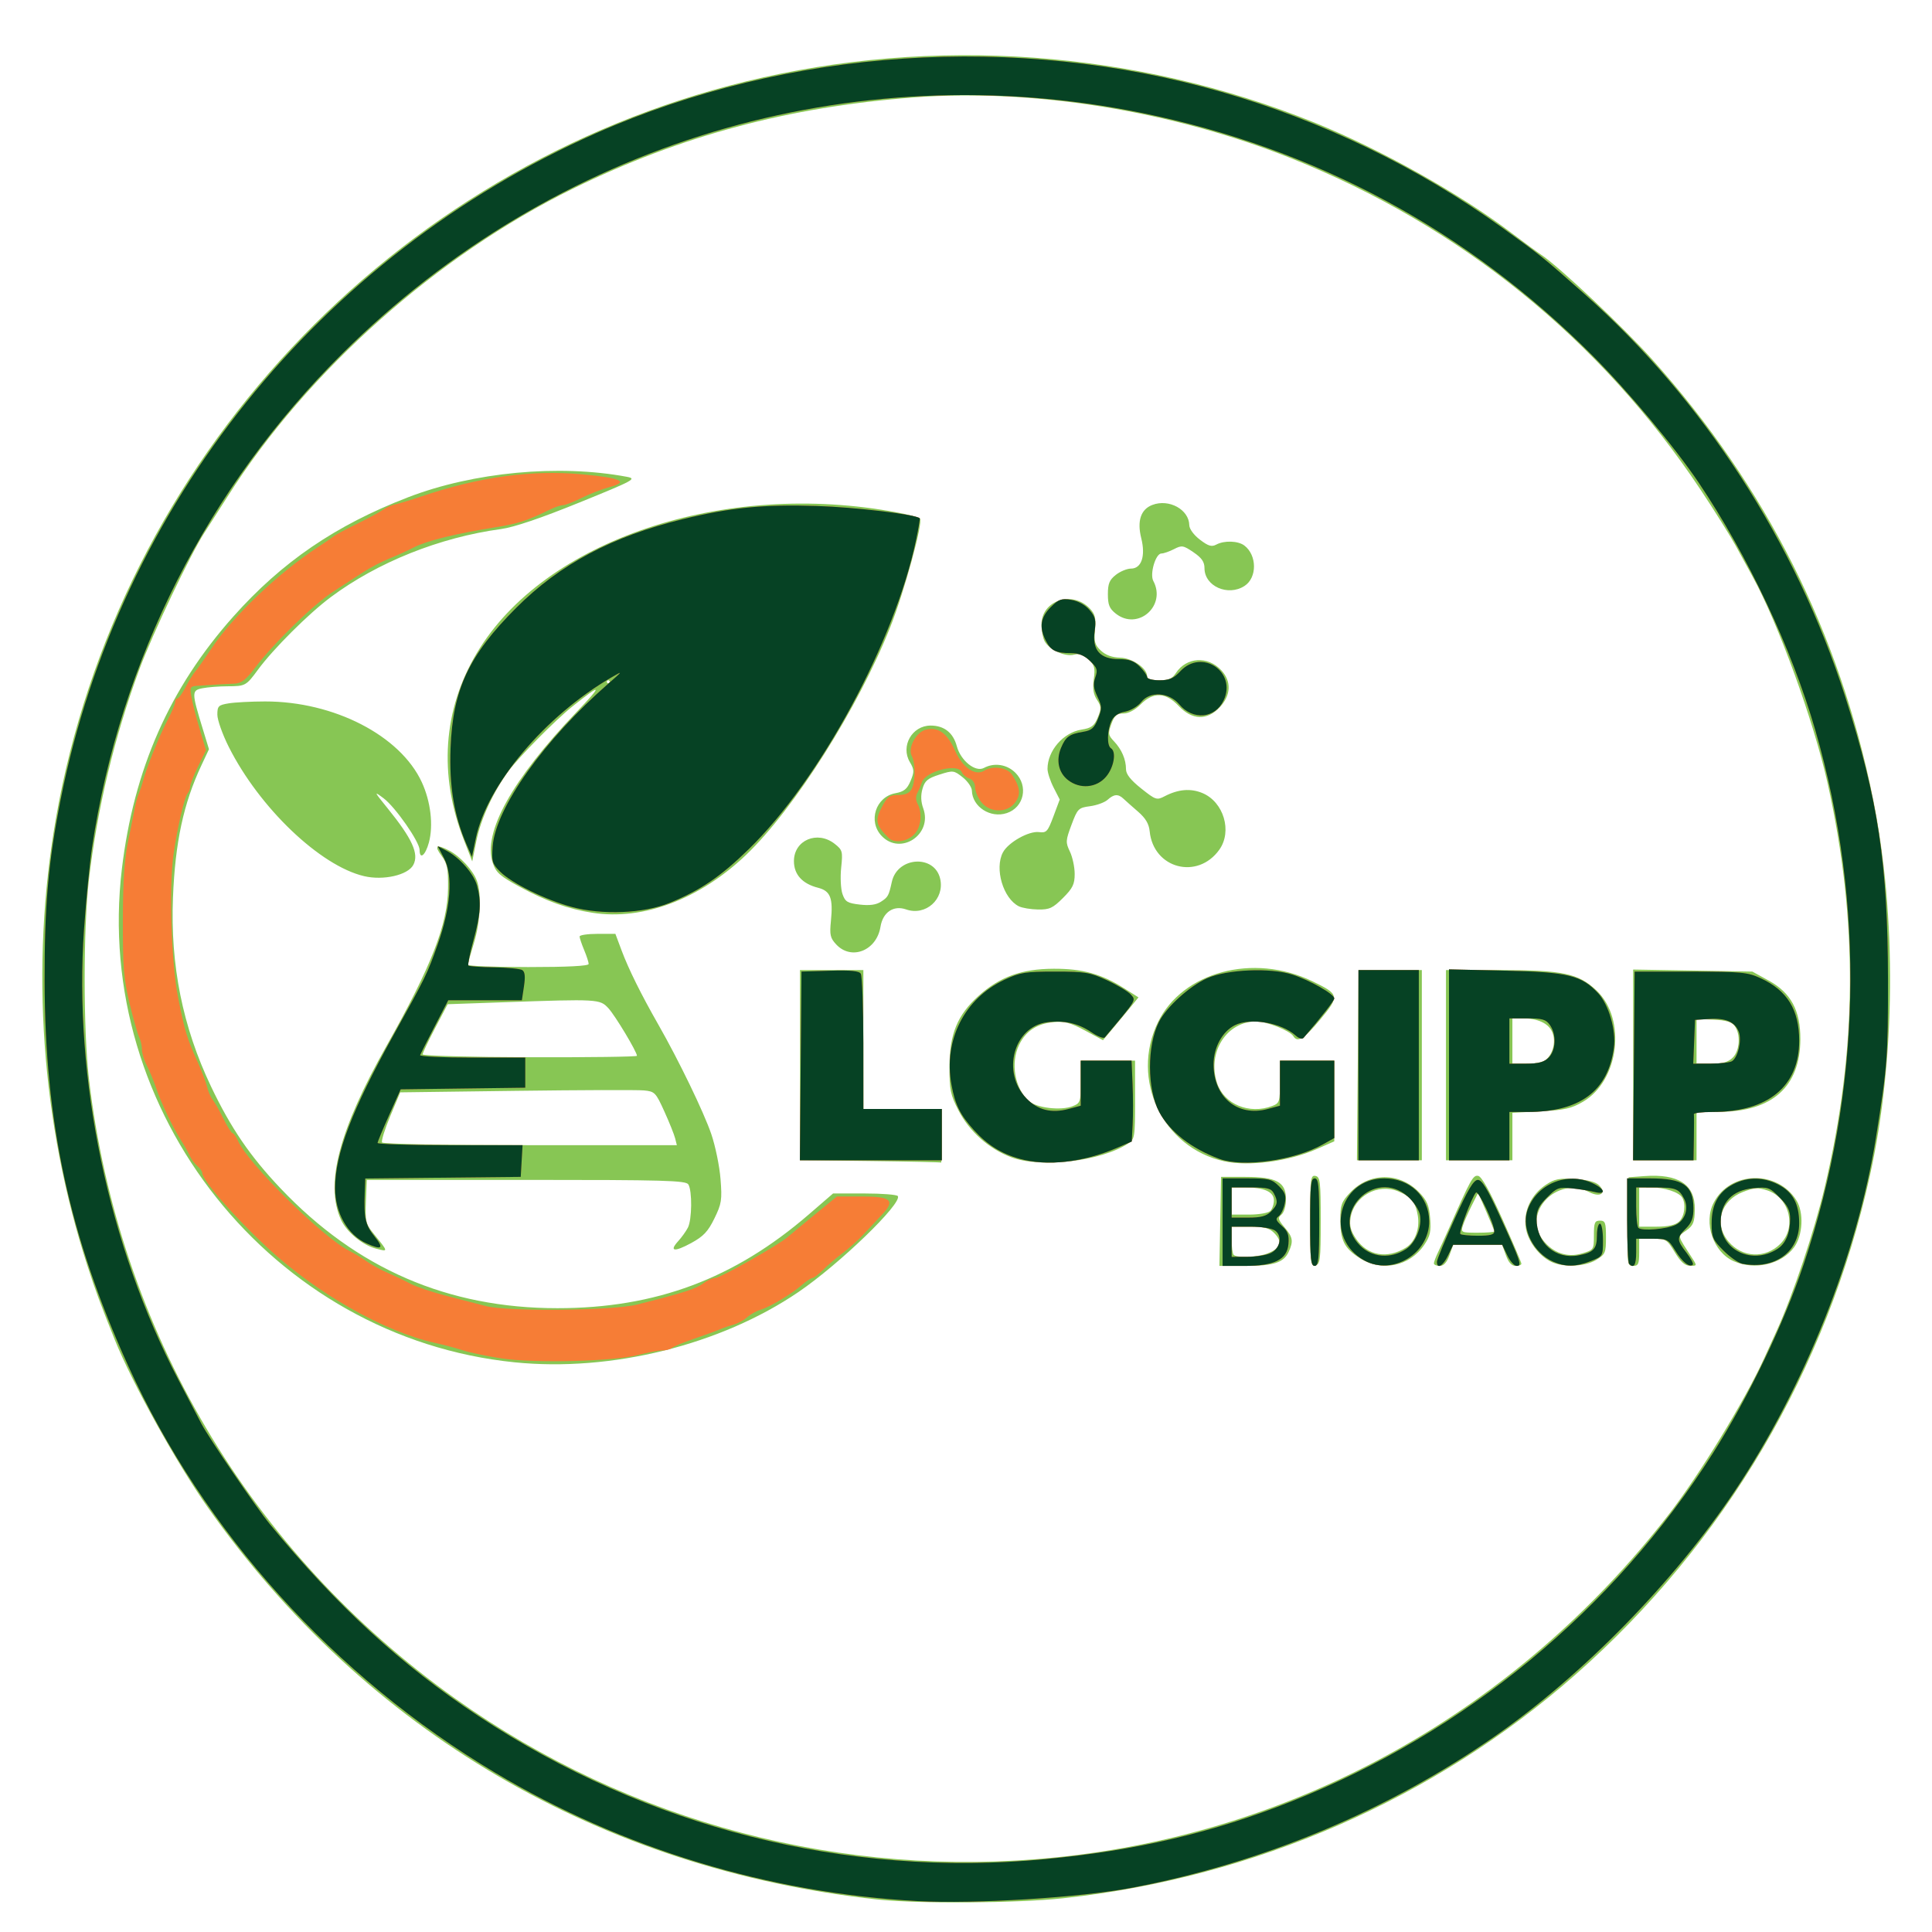 <?xml version="1.0" encoding="UTF-8" standalone="no"?>
<svg
   xmlns:dc="http://purl.org/dc/elements/1.1/"
   xmlns:cc="http://creativecommons.org/ns#"
   xmlns:rdf="http://www.w3.org/1999/02/22-rdf-syntax-ns#"
   xmlns:svg="http://www.w3.org/2000/svg"
   xmlns="http://www.w3.org/2000/svg"
   xmlns:sodipodi="http://sodipodi.sourceforge.net/DTD/sodipodi-0.dtd"
   xmlns:inkscape="http://www.inkscape.org/namespaces/inkscape"
   version="1.1"
   id="svg2"
   width="640"
   height="640"
   viewBox="0 0 640 640"
   sodipodi:docname="lggipp.svg"
   inkscape:export-filename="/home/work/Downloads/lggipp.png"
   inkscape:export-xdpi="300"
   inkscape:export-ydpi="300"
   inkscape:version="1.0.2 (1.0.2+r75+1)">
  <defs
     id="defs6" />
  <sodipodi:namedview
     pagecolor="#ffffff"
     bordercolor="#666666"
     borderopacity="1"
     objecttolerance="10"
     gridtolerance="10"
     guidetolerance="10"
     inkscape:pageopacity="0"
     inkscape:pageshadow="2"
     inkscape:window-width="3381"
     inkscape:window-height="1412"
     id="namedview4"
     showgrid="false"
     inkscape:zoom="1.109375"
     inkscape:cx="320"
     inkscape:cy="320"
     inkscape:window-x="59"
     inkscape:window-y="0"
     inkscape:window-maximized="1"
     inkscape:current-layer="g10" />
  <g
     inkscape:groupmode="layer"
     inkscape:label="Image"
     id="g10">
    <g
       id="g849"
       transform="translate(-715.404,27.386)">
      <g
         id="g837"
         transform="translate(714.405,-20.033)">
        <path
           style="fill:#87c654;fill-opacity:1"
           d="M 291.5,621.863 C 200.017,611.847 122.087,566.184 69.806,491.961 59.517,477.354 44.798,450.821 39.038,436.5 34.321,424.772 32.613,420.157 29.989,412.052 14.659,364.708 10.989,313.001 19.479,264 40.057,145.24 130.749,48.263 248,19.645 310.356,4.426 377.213,9.261 436.5,33.278 c 21.864,8.857 47.854,23.411 65.08,36.443 4.201,3.178 8.714,6.493 10.03,7.365 5.915,3.925 27.258,24.065 36.779,34.706 37.679,42.114 61.962,90.423 73.045,145.319 7.901,39.134 7.528,86.358 -0.988,124.888 -14.235,64.406 -48.058,121.766 -97.505,165.356 -46.73,41.195 -106.298,67.213 -169.648,74.099 -15.368,1.671 -48.271,1.887 -61.793,0.407 z M 351,607.913 C 431.149,599.691 503.227,559.355 553.663,494.5 c 10.27,-13.206 25.391,-37.947 31.781,-52 1.501,-3.3 3.343,-7.35 4.094,-9 5.378,-11.814 12.471,-32.997 15.905,-47.5 10.824,-45.709 11.14,-88.114 0.997,-133.787 C 601.878,231.67 590.037,199.034 581.571,183.665 580.309,181.374 577.806,176.8 576.008,173.5 574.21,170.2 568.982,161.856 564.391,154.957 531.176,105.057 484.697,67.408 428.778,45.109 389.361,29.39 343.249,21.939 303.788,24.911 262.314,28.035 226.399,37.642 190.85,55.122 145.701,77.322 102.747,115.583 76.475,157 c -2.617,4.125 -6.076,9.525 -7.687,12 -4.727,7.262 -17.266,33.589 -21.67,45.5 -8.213,22.213 -13.892,45.907 -16.654,69.494 -1.895,16.176 -1.895,49.836 0,66.012 9.747,83.217 53.332,156.935 121.426,205.375 C 209.688,596.496 280.408,615.155 351,607.913 Z M 171.5,443.933 C 91.213,435.83 31.736,361.131 41.37,280.5 c 3.947,-33.037 15.824,-59.935 36.917,-83.612 16.145,-18.122 33.899,-30.245 57.832,-39.488 21.66,-8.365 50.027,-11.028 72.521,-6.808 3.39,0.636 2.473,1.133 -15.771,8.547 -12.678,5.152 -21.616,8.177 -25.87,8.757 -20.366,2.775 -40.895,10.983 -56.433,22.562 -7.346,5.475 -19.033,17.125 -24.116,24.042 -3.922,5.336 -4.162,5.467 -10.076,5.485 -2.819,0.008 -6.554,0.301 -8.3,0.65 -3.635,0.727 -3.631,1.303 0.111,13.531 l 2.039,6.666 -2.505,5.334 C 61.788,258.799 59.028,271.635 58.297,290 c -0.893,22.417 3.225,42.864 12.592,62.528 6.562,13.775 12.957,23.151 23.045,33.783 C 119.203,412.944 149.376,426 185.653,426 c 32.52,0 58.589,-9.726 83.296,-31.076 L 276.961,388 h 10.46 c 5.753,0 10.701,0.39 10.996,0.866 1.497,2.423 -19.344,22.543 -32.917,31.78 -25.777,17.54 -62.01,26.516 -94,23.287 z M 405.223,397.25 405.5,382.5 l 8.057,0.009 C 423.895,382.52 427,384.228 427,389.901 c 0,2.197 -0.642,4.387 -1.492,5.092 -1.3,1.079 -1.171,1.619 1,4.199 2.778,3.301 2.998,4.602 1.381,8.15 -1.631,3.579 -4.98,4.657 -14.464,4.657 h -8.48 z m 15.441,10.687 C 425.322,406.167 426.038,404.038 423,401 c -1.556,-1.556 -3.333,-2 -8,-2 h -6 v 4.333 c 0,2.383 0.3,4.633 0.667,5 1.033,1.033 7.888,0.787 10.998,-0.396 z M 421.8,393.8 c 0.66,-0.66 1.2,-2.246 1.2,-3.525 C 423,387.448 419.761,386 413.435,386 H 409 v 4.5 4.5 h 5.8 c 3.19,0 6.34,-0.54 7,-1.2 z M 435,397 c 0,-13.887 0.146,-15.119 1.75,-14.81 1.571,0.302 1.75,1.821 1.75,14.81 0,12.988 -0.179,14.507 -1.75,14.81 C 435.146,412.119 435,410.887 435,397 Z m 16.284,12.331 C 446.259,406.072 445,403.507 445,396.524 c 0,-4.702 0.412,-5.818 3.262,-8.84 6.336,-6.718 16.352,-6.773 22.796,-0.124 2.663,2.748 3.351,4.36 3.696,8.658 0.348,4.336 0.002,5.909 -1.935,8.782 -4.846,7.189 -14.22,9.074 -21.536,4.331 z m 15.506,-3.431 c 2.958,-1.847 4.581,-6.233 3.887,-10.505 -0.717,-4.42 -2.231,-6.309 -6.479,-8.085 -6.746,-2.82 -14.666,1.579 -15.816,8.784 -0.407,2.552 0.049,4.284 1.822,6.906 3.816,5.644 10.359,6.788 16.586,2.9 z M 476,411.154 c 0,-0.466 0.632,-2.153 1.404,-3.75 0.772,-1.597 2.299,-4.929 3.394,-7.404 7.472,-16.897 8.168,-18.153 9.882,-17.823 1.147,0.221 3.856,5.069 8.006,14.329 3.45,7.697 6.282,14.332 6.293,14.745 0.011,0.412 -0.85,0.75 -1.915,0.75 -1.304,0 -2.348,-1.142 -3.201,-3.5 L 498.598,405 H 490.5 482.402 l -1.266,3.5 c -0.853,2.358 -1.897,3.5 -3.201,3.5 C 476.871,412 476,411.619 476,411.154 Z m 20,-10.588 c 0,-0.239 -1.205,-3.212 -2.677,-6.608 l -2.677,-6.174 -2.194,4.358 c -1.207,2.397 -2.507,5.37 -2.89,6.608 -0.664,2.147 -0.442,2.25 4.871,2.25 3.062,0 5.567,-0.195 5.567,-0.434 z m 19,10.141 c -4.166,-1.929 -7.888,-6.881 -8.575,-11.407 -0.816,-5.379 1.744,-10.879 6.575,-14.124 2.964,-1.991 4.459,-2.292 9.762,-1.965 4.142,0.255 6.836,0.96 7.957,2.08 2.62,2.62 0.364,4.155 -3.299,2.244 -10.583,-5.519 -22.411,6.851 -15.253,15.951 3.33,4.234 8.029,5.835 12.869,4.384 C 528.945,406.7 529,406.616 529,401.842 529,397.667 529.275,397 531,397 c 1.758,0 2,0.667 2,5.515 0,5.149 -0.216,5.646 -3.25,7.496 -3.642,2.221 -10.735,2.555 -14.75,0.696 z m 25.223,-13.388 0.277,-14.681 5.145,-0.386 c 11.361,-0.852 16.903,2.778 16.779,10.99 -0.065,4.273 -0.484,5.326 -2.791,7.007 -2.982,2.172 -3.176,1.267 1.982,9.251 1.562,2.418 1.538,2.499 -0.75,2.468 -1.713,-0.023 -3.113,-1.264 -5.077,-4.5 C 553.218,403.232 552.841,403 548.538,403 H 544 v 4.5 c 0,3.853 -0.291,4.5 -2.027,4.5 -1.956,0 -2.017,-0.511 -1.75,-14.681 z m 16.948,0.026 c 1.863,-1.686 2.408,-5.886 1.043,-8.032 C 557.076,387.523 552.351,386 547.935,386 H 544 v 6.5 6.5 h 5.671 c 3.874,0 6.251,-0.525 7.5,-1.655 z m 18.172,13.109 c -6.797,-2.979 -10.129,-12.718 -6.647,-19.434 5.423,-10.46 21.012,-10.903 27.369,-0.779 2.535,4.037 2.173,11.6 -0.746,15.584 -4.135,5.643 -12.983,7.693 -19.975,4.629 z m 15.452,-5.794 c 5.422,-5.422 3.032,-15.241 -4.3,-17.661 -3.068,-1.012 -4.377,-0.934 -8.099,0.488 -7.436,2.84 -9.712,10.608 -4.814,16.43 4.553,5.411 12.213,5.742 17.213,0.743 z m -465.241,1.614 c -4.442,-1.13 -9.766,-5.526 -11.608,-9.583 -5.357,-11.798 -0.665,-29.67 15.145,-57.689 14.802,-26.233 20.203,-40.091 20.329,-52.165 0.068,-6.486 -0.271,-8.139 -2.2,-10.75 -2.475,-3.349 -1.651,-3.885 2.58,-1.675 3.626,1.894 7.834,6.456 9.137,9.904 1.657,4.386 1.243,13.549 -0.936,20.685 -1.092,3.575 -1.988,6.838 -1.992,7.25 C 156.003,312.663 165,313 176,313 c 13.082,0 20,-0.357 20,-1.032 0,-0.568 -0.675,-2.648 -1.5,-4.622 -0.825,-1.975 -1.5,-3.985 -1.5,-4.468 C 193,302.395 195.668,302 198.928,302 h 5.928 l 2.076,5.55 c 2.301,6.149 6.483,14.588 12.118,24.45 6.766,11.842 15.07,29.003 17.566,36.303 1.354,3.958 2.733,10.66 3.066,14.892 0.548,6.969 0.356,8.205 -2.033,13.088 -2.128,4.348 -3.62,5.927 -7.712,8.154 -5.606,3.051 -7.379,2.762 -4.234,-0.691 1.125,-1.235 2.552,-3.229 3.171,-4.43 1.364,-2.648 1.462,-12.234 0.146,-14.316 -0.823,-1.302 -7.901,-1.5 -53.735,-1.5 H 122.5 l -0.291,7.124 c -0.254,6.204 0.008,7.496 2.024,10 5.589,6.943 5.537,6.721 1.322,5.649 z m 99.089,-36.557 c -0.315,-1.256 -1.921,-5.257 -3.569,-8.891 -2.848,-6.282 -3.182,-6.625 -6.785,-6.966 -2.084,-0.197 -21.099,-0.134 -42.254,0.141 l -38.465,0.5 -3.284,7.847 c -1.806,4.316 -3.033,8.253 -2.726,8.75 0.32,0.518 21.289,0.903 49.108,0.903 h 48.549 l -0.573,-2.284 z M 212,342.399 c 0,-1.321 -7.213,-13.337 -9.463,-15.765 -2.818,-3.041 -3.356,-3.072 -34.644,-1.978 l -18.607,0.65 -4.143,7.887 c -2.279,4.338 -4.143,8.267 -4.143,8.731 0,0.465 15.975,0.891 35.5,0.947 19.525,0.056 35.5,-0.156 35.5,-0.472 z M 289.25,377.251 266,376.963 V 345.482 314 h 10.5 10.5 v 23 23 h 13 13 v 9 c 0,4.95 -0.113,8.896 -0.25,8.769 -0.138,-0.127 -10.713,-0.36 -23.5,-0.518 z m 46.82,-1.212 C 328.643,373.28 322.115,367.496 318.5,360.471 c -2.654,-5.158 -2.998,-6.818 -2.98,-14.401 0.026,-10.893 2.62,-17.213 9.664,-23.546 7.007,-6.3 14.257,-8.919 24.816,-8.967 9.543,-0.043 15.886,1.716 23.423,6.495 l 4.713,2.989 -3.045,3.729 c -1.675,2.051 -4.321,5.241 -5.881,7.089 l -2.836,3.36 -5.936,-3.193 c -4.851,-2.609 -6.777,-3.116 -10.534,-2.771 -5.404,0.496 -9.124,2.97 -11.32,7.529 -2.905,6.03 -1.43,14.425 3.27,18.612 2.547,2.269 10.512,3.219 14.398,1.717 2.638,-1.02 2.75,-1.349 2.75,-8.088 V 344 h 9 9 v 12.977 c 0,12.443 -0.095,13.039 -2.303,14.486 -8.938,5.856 -28.835,8.213 -38.626,4.576 z M 406.5,377.328 c -20.372,-4.483 -31.131,-27.082 -21.921,-46.042 8.125,-16.727 31.62,-22.993 51.083,-13.622 9.046,4.355 9.165,4.905 2.742,12.643 -5.404,6.511 -7.566,7.858 -8.969,5.589 -1.131,-1.83 -8.713,-4.85 -12.235,-4.874 -9.848,-0.066 -16.407,10.235 -13.017,20.441 2.321,6.989 10.666,10.445 18.251,7.561 2.417,-0.919 2.565,-1.38 2.565,-8 L 425,344 h 9 9 v 13.363 13.363 l -5.75,2.537 c -9.307,4.107 -22.58,5.861 -30.75,4.064 z M 450.778,345.501 451.055,314 H 461.528 472 v 31.5 31.5 l -10.75,5.2e-4 -10.75,5.2e-4 z M 480,345.5 V 314 h 17.819 c 20.936,0 26.093,1.091 32.076,6.788 9.949,9.473 7.461,29.817 -4.504,36.829 -3.802,2.228 -6.115,2.752 -13.973,3.163 L 502,361.273 V 369.136 377 h -11 -11 z m 33.427,-2.07 c 2.256,-2.256 3.003,-6.192 1.712,-9.024 C 513.855,331.588 510.357,330 505.435,330 H 502 v 7.5 7.5 h 4.929 c 3.145,0 5.497,-0.568 6.498,-1.57 z M 542,345.41 v -31.59 l 19.75,0.34 19.75,0.34 5.455,3 c 7.312,4.021 10.466,9.882 10.434,19.388 -0.052,15.682 -9.226,23.97 -26.64,24.069 L 563,361 v 8 8 H 552.5 542 Z M 575,343 c 2.325,-2.325 2.659,-7.717 0.648,-10.467 -0.989,-1.353 -2.867,-1.919 -7,-2.108 L 563,330.166 V 337.583 345 h 5 c 3.667,0 5.533,-0.533 7,-2 z M 278.033,305.535 c -2.001,-2.13 -2.244,-3.183 -1.785,-7.75 0.769,-7.653 -0.14,-10.003 -4.279,-11.061 C 266.752,285.39 264,282.341 264,277.898 c 0,-6.942 7.758,-10.236 13.49,-5.728 2.599,2.045 2.725,2.504 2.159,7.919 -0.33,3.162 -0.137,7.079 0.43,8.706 0.898,2.576 1.635,3.028 5.726,3.505 3.241,0.378 5.409,0.089 6.999,-0.934 2.373,-1.527 2.613,-1.964 3.625,-6.588 1.841,-8.416 14.232,-9.151 16.034,-0.95 1.473,6.708 -4.835,12.333 -11.302,10.078 -4.195,-1.462 -7.708,0.924 -8.495,5.77 -1.279,7.881 -9.602,11.213 -14.633,5.859 z m -80.699,-10.506 c -7.999,-1.223 -15.368,-3.834 -23.962,-8.493 -6.786,-3.679 -8.047,-4.788 -9.143,-8.045 -3.372,-10.021 6.409,-27.633 27.745,-49.961 8.857,-9.268 8.477,-9.723 -1.473,-1.763 -5.527,4.421 -17.649,16.686 -20.986,21.232 -5.164,7.035 -9.245,15.883 -10.725,23.252 l -1.356,6.752 -2.816,-7.239 c -8.347,-21.454 -6.856,-42.963 4.277,-61.702 22.311,-37.555 81.921,-57.508 139.359,-46.647 3.728,0.705 7.105,1.608 7.504,2.007 1.113,1.113 -5.193,24.184 -9.774,35.758 -10.642,26.887 -31.837,60.409 -47.858,75.688 -15.402,14.689 -34.04,21.72 -50.791,19.16 z M 203,218.5 c 0,-0.275 -0.225,-0.5 -0.5,-0.5 -0.275,0 -0.5,0.225 -0.5,0.5 0,0.275 0.225,0.5 0.5,0.5 0.275,0 0.5,-0.225 0.5,-0.5 z m 135.5,74.368 c -5.188,-2.586 -8.112,-12.481 -5.273,-17.847 1.757,-3.322 8.588,-7.162 11.969,-6.729 2.452,0.314 2.884,-0.158 4.774,-5.223 l 2.078,-5.569 -2.024,-3.961 C 348.911,251.36 348,248.577 348,247.354 c 0,-6.017 5.216,-12.045 11.26,-13.011 3.295,-0.527 4.201,-1.201 5.369,-3.997 1.242,-2.973 1.214,-3.656 -0.244,-5.881 -1.194,-1.822 -1.485,-3.716 -1.055,-6.853 0.505,-3.687 0.246,-4.663 -1.737,-6.525 -1.685,-1.583 -3.031,-2.015 -4.854,-1.557 -2.978,0.747 -8.203,-1.661 -9.708,-4.474 C 346.463,203.997 346,201.527 346,199.566 c 0,-8.067 10.249,-11.452 16.059,-5.304 1.709,1.808 2.031,3.144 1.678,6.954 -0.37,3.998 -0.074,5.058 1.945,6.955 1.575,1.48 3.719,2.272 6.327,2.337 4.071,0.102 8.991,3.476 8.991,6.166 0,0.879 1.341,1.326 3.977,1.326 3.094,0 4.326,-0.533 5.549,-2.399 3.477,-5.306 10.589,-5.738 15.06,-0.915 3.388,3.655 3.204,8.257 -0.486,12.208 -4.202,4.498 -9.185,4.354 -13.664,-0.394 -4.309,-4.569 -8.36,-4.729 -12.589,-0.5 -1.864,1.864 -4.031,3 -5.722,3 -2.2,0 -2.963,0.667 -3.981,3.48 -1.139,3.151 -1.055,3.695 0.895,5.75 2.542,2.68 3.961,5.993 3.961,9.25 0,1.624 1.554,3.587 5.034,6.358 4.786,3.811 5.168,3.938 7.75,2.59 4.499,-2.348 8.629,-2.701 12.532,-1.07 7.044,2.943 9.946,12.655 5.605,18.752 -7.213,10.13 -21.85,6.271 -23.076,-6.083 -0.246,-2.474 -1.351,-4.343 -3.844,-6.5 -1.925,-1.665 -4.094,-3.59 -4.821,-4.277 -1.76,-1.665 -3.162,-1.576 -5.273,0.335 -0.963,0.872 -3.575,1.829 -5.805,2.128 -3.865,0.518 -4.152,0.805 -6.151,6.149 -1.959,5.236 -1.993,5.823 -0.524,8.905 0.865,1.815 1.574,5.137 1.574,7.384 0,3.41 -0.64,4.724 -3.882,7.966 -3.363,3.363 -4.467,3.873 -8.25,3.815 C 342.465,293.895 339.6,293.416 338.5,292.868 Z M 121.618,282.885 C 107.057,279.476 86.911,260.227 76.763,240.029 74.694,235.909 73,231.126 73,229.4 c 0,-2.849 0.345,-3.195 3.75,-3.758 2.062,-0.341 7.486,-0.625 12.053,-0.631 22.799,-0.03 44.773,11.286 51.916,26.736 2.96,6.402 3.891,14.315 2.353,20.003 -1.152,4.264 -3.072,5.805 -3.072,2.468 0,-2.692 -8.033,-14.224 -11.943,-17.145 -3.282,-2.452 -3.223,-2.3 1.262,3.232 8.271,10.202 10.548,15.206 8.587,18.871 -1.802,3.367 -9.887,5.208 -16.288,3.71 z m 171.404,-13.362 c -4.546,-4.839 -1.936,-12.886 4.577,-14.107 2.882,-0.541 3.902,-1.368 5.039,-4.089 1.267,-3.033 1.24,-3.725 -0.246,-6.242 C 299.267,239.797 303.141,233 309.277,233 c 4.483,0 7.472,2.354 8.679,6.837 1.295,4.811 6.158,8.707 8.982,7.196 3.433,-1.837 7.63,-1.192 10.425,1.603 4.384,4.384 2.863,11.474 -2.867,13.365 -5.422,1.789 -11.405,-2.082 -11.552,-7.474 -0.03,-1.115 -1.408,-3.097 -3.061,-4.404 -2.908,-2.3 -3.157,-2.328 -7.691,-0.881 -3.894,1.243 -4.842,2.04 -5.609,4.713 -0.623,2.172 -0.537,4.285 0.265,6.502 3.139,8.68 -7.585,15.71 -13.827,9.065 z m 77.613,-73.595 C 368.509,194.255 368,193.014 368,189.5 c 0,-3.514 0.509,-4.755 2.635,-6.427 1.449,-1.14 3.71,-2.073 5.025,-2.073 3.476,0 4.875,-4.152 3.394,-10.066 -1.435,-5.729 -0.156,-9.564 3.679,-11.025 5.523,-2.105 12.154,1.538 12.235,6.722 0.019,1.234 1.502,3.252 3.521,4.792 2.789,2.127 3.878,2.452 5.434,1.619 2.646,-1.416 7.209,-1.258 9.289,0.322 4.212,3.2 4.257,10.629 0.082,13.364 -5.475,3.587 -13.293,0.137 -13.293,-5.866 0,-2.091 -0.915,-3.412 -3.653,-5.272 -3.38,-2.297 -3.863,-2.374 -6.45,-1.036 C 388.358,175.349 386.477,176 385.717,176 c -1.904,0 -3.9,6.791 -2.671,9.087 4.419,8.256 -5.113,16.581 -12.412,10.84 z"
           id="path843" />
        <path
           style="fill:#f67d36"
           d="M 305,622.409 C 255.62,619.763 207.128,605.027 165,579.862 111.59,547.959 68.509,500.172 43.418,445 24.01,402.326 15.854,364.707 15.774,317.5 15.731,292.539 17.006,278.142 21.088,257.5 40.341,160.13 106.789,77.411 198.372,36.806 261.963,8.612 337.594,3.595 405.554,23.064 c 33.333,9.549 65.314,25.017 93.147,45.051 12.769,9.191 13.446,9.737 27.24,21.981 39.33,34.909 69.989,82.287 86.329,133.404 10.88,34.037 14.097,55.302 14.143,93.5 0.032,25.833 -0.193,28.789 -4.006,52.635 -6.201,38.782 -23.643,82.448 -46.667,116.832 -20.29,30.3 -50.31,60.994 -79.581,81.364 -35.44,24.664 -76.72,41.895 -120.159,50.157 -17.138,3.26 -52.073,5.435 -71,4.421 z m 42,-13.883 c 30.676,-2.903 55.712,-8.769 82,-19.214 C 486.405,566.503 535.581,525.839 568.448,474 c 11.841,-18.675 23.458,-42.859 30.043,-62.542 19.217,-57.437 20.559,-119.236 3.844,-176.958 -7.812,-26.977 -22.265,-57.644 -38.646,-82 -7.863,-11.691 -23.304,-30.159 -35.168,-42.06 C 487.151,68.936 436.788,41.797 379.441,30.105 282.939,10.43 184.579,39.996 114.414,109.77 69.761,154.173 40.821,211.223 31.524,273.175 c -0.799,5.321 -2.007,17.578 -2.686,27.238 -3.483,49.564 8.136,105.09 31.231,149.245 3.407,6.513 6.861,13.116 7.676,14.672 2.465,4.707 18.221,27.829 22.603,33.171 22.265,27.138 43.396,46.57 69.216,63.652 55.741,36.877 121.829,53.581 187.437,47.373 z M 166.962,442.612 c -4.696,-0.724 -10.269,-1.888 -12.383,-2.586 -2.115,-0.698 -6.373,-1.832 -9.462,-2.521 C 128.064,433.704 105.835,421.057 89.436,405.827 78.658,395.818 68,383.58 68,381.214 c 0,-0.533 -0.722,-1.569 -1.604,-2.301 -0.882,-0.732 -2.014,-2.25 -2.515,-3.372 -0.501,-1.123 -1.778,-3.391 -2.838,-5.041 -2.796,-4.352 -6.597,-12.318 -8.351,-17.5 -0.838,-2.475 -2.233,-5.85 -3.101,-7.5 -0.868,-1.65 -1.581,-4.019 -1.584,-5.264 -0.003,-1.245 -0.408,-3.045 -0.9,-4 -0.492,-0.955 -1.916,-5.955 -3.165,-11.112 -1.941,-8.013 -2.267,-12.01 -2.243,-27.5 0.02,-12.988 0.502,-20.391 1.7,-26.124 0.92,-4.4 1.912,-9.35 2.205,-11 0.293,-1.65 0.915,-3.9 1.382,-5 0.467,-1.1 1.074,-2.9 1.349,-4 1.034,-4.127 5.529,-15.335 8.051,-20.072 C 57.823,228.726 59,225.95 59,225.258 59,224.566 59.348,224 59.773,224 c 0.425,0 1.647,-1.688 2.715,-3.75 1.068,-2.062 2.531,-4.425 3.25,-5.25 0.719,-0.825 3.086,-4.187 5.259,-7.47 7.069,-10.681 22.27,-25.151 35.402,-33.699 2.256,-1.468 4.551,-3.046 5.101,-3.507 0.55,-0.46 4.15,-2.383 8,-4.273 3.85,-1.89 7.675,-3.966 8.5,-4.613 0.825,-0.647 2.625,-1.425 4,-1.727 1.375,-0.303 5.2,-1.466 8.5,-2.586 19.312,-6.551 36.727,-8.926 53.706,-7.324 12.613,1.189 15.246,2.47 8.671,4.217 -2.407,0.64 -6.552,2.248 -9.209,3.573 -2.658,1.325 -5.434,2.409 -6.169,2.409 -0.735,0 -2.611,0.62 -4.168,1.378 -7.99,3.889 -10.543,4.707 -18.831,6.041 -12.82,2.063 -22.238,4.403 -26.4,6.56 -1.98,1.026 -5.625,2.682 -8.1,3.68 -2.475,0.998 -6.3,2.987 -8.5,4.419 -2.2,1.432 -6.7,4.347 -10,6.477 -6.574,4.243 -19.733,17.037 -25.955,25.234 -3.16,4.163 -4.568,5.236 -7,5.333 -2.845,0.114 -4.678,0.221 -11.906,0.692 -2.74,0.179 -2.833,0.345 -2.18,3.936 0.375,2.062 1.605,6.824 2.734,10.582 l 2.052,6.832 -2.622,5.355 C 65.18,249.464 64,252.487 64,253.237 c 0,0.75 -0.402,1.79 -0.893,2.313 -1.019,1.085 -3.578,12.293 -4.667,20.45 -1.481,11.082 -0.668,35.88 1.54,47 2.237,11.266 2.958,13.635 6.61,21.723 1.297,2.872 2.656,6.472 3.019,8 0.363,1.528 1.21,3.452 1.881,4.277 0.672,0.825 2.266,3.638 3.543,6.25 1.277,2.612 2.62,4.75 2.984,4.75 0.364,0 1.218,1.22 1.898,2.711 3.485,7.649 28.21,32.027 36.835,36.319 1.513,0.753 4.101,2.317 5.751,3.477 1.65,1.16 4.8,2.881 7,3.825 2.2,0.944 5.575,2.554 7.5,3.577 1.925,1.023 7.325,2.838 12,4.034 4.675,1.196 10.525,2.71 13,3.365 7.094,1.878 41.944,1.532 50,-0.497 15.227,-3.834 19.633,-5.238 21.885,-6.974 1.312,-1.011 3.136,-1.839 4.054,-1.839 1.654,0 21.179,-11.052 24.062,-13.62 0.825,-0.735 4.818,-4.046 8.872,-7.358 L 278.245,389 h 8.271 c 9.682,0 11.123,1.279 6.715,5.957 -1.502,1.593 -4.246,4.523 -6.099,6.51 -1.853,1.987 -5.003,4.821 -7,6.298 -1.997,1.477 -4.873,3.934 -6.39,5.461 -1.517,1.526 -3.139,2.775 -3.604,2.775 -0.465,0 -2.004,1.012 -3.421,2.25 -3.468,3.029 -10.642,7.342 -13.716,8.245 -1.375,0.404 -3.4,1.531 -4.5,2.505 -1.1,0.974 -3.125,2.075 -4.5,2.448 -1.375,0.373 -3.4,1.072 -4.5,1.554 -1.1,0.482 -4.925,1.877 -8.5,3.099 -3.575,1.222 -6.928,2.6 -7.45,3.061 -0.522,0.461 -1.963,0.838 -3.201,0.838 -1.238,0 -4.861,0.686 -8.05,1.524 -8.12,2.134 -34.457,2.766 -45.337,1.088 z M 406,397.5 V 383 h 8.045 c 7.304,0 8.282,0.237 10.612,2.566 2.076,2.076 2.447,3.175 1.941,5.75 -0.344,1.751 -1.249,3.65 -2.011,4.221 -1.137,0.85 -0.943,1.431 1.075,3.229 1.946,1.733 2.396,2.982 2.15,5.963 -0.428,5.178 -4.613,7.267 -14.562,7.269 L 406,412 Z m 16,10.21 c 3.103,-1.564 3.869,-5.602 1.404,-7.404 C 422.381,399.558 418.922,399 415.309,399 H 409 v 5 5 l 5.25,-0.015 c 2.888,-0.008 6.375,-0.582 7.75,-1.275 z M 422,394 c 2.269,-2.269 2.435,-3.318 0.965,-6.066 C 422.105,386.328 420.833,386 415.465,386 H 409 v 5 5 h 5.5 c 4.167,0 5.985,-0.485 7.5,-2 z m 13,3.5 c 0,-12.222 0.236,-14.5 1.5,-14.5 1.264,0 1.5,2.278 1.5,14.5 0,12.222 -0.236,14.5 -1.5,14.5 -1.264,0 -1.5,-2.278 -1.5,-14.5 z m 18,12.709 C 439.553,402.862 444.334,383 459.549,383 c 8.479,0 14.762,5.946 14.881,14.082 0.157,10.748 -12.073,18.239 -21.43,13.127 z m 13.781,-3.801 c 3.164,-2.073 5.351,-7.495 4.58,-11.353 -0.34,-1.7 -2.134,-4.405 -4.022,-6.062 -11.066,-9.716 -26.184,5.889 -15.782,16.291 3.983,3.983 10.165,4.439 15.225,1.124 z M 477,410.643 c 0,-0.746 2.636,-7.159 5.857,-14.25 4.403,-9.692 6.312,-12.893 7.687,-12.893 1.362,0 3.174,2.94 7.088,11.5 7.163,15.664 7.619,17 5.799,17 -0.805,0 -2.215,-1.575 -3.133,-3.5 L 498.63,405 H 490.5 482.37 l -1.669,3.5 C 479.028,412.01 477,413.184 477,410.643 Z m 19,-10.077 c 0,-2.511 -5.272,-13.695 -6.064,-12.864 -1.342,1.409 -5.761,13.14 -5.171,13.73 0.313,0.313 2.969,0.569 5.902,0.569 3.965,0 5.333,-0.368 5.333,-1.434 z m 19.5,10.022 c -6.534,-2.904 -10.556,-10.86 -8.554,-16.923 2.89,-8.757 13.195,-13.065 21.653,-9.051 4.122,1.956 4.562,3.92 0.651,2.907 -1.512,-0.392 -4.889,-0.938 -7.503,-1.213 -4.398,-0.464 -5.014,-0.24 -8.25,2.996 -2.718,2.718 -3.497,4.309 -3.497,7.146 0,8.032 6.279,13.468 13.912,12.042 C 528.888,407.562 530,406.354 530,401.878 530,399.745 530.45,398 531,398 c 0.55,0 1,2.426 1,5.391 0,5.361 -0.023,5.4 -4.02,7 -4.826,1.931 -8.449,1.988 -12.48,0.197 z m 25.167,0.745 C 540.3,410.967 540,404.442 540,396.833 V 383 h 7.566 c 10.995,0 14.347,2.279 14.402,9.795 0.024,3.275 -0.562,4.889 -2.468,6.795 -3.125,3.125 -3.115,3.737 0.139,8.003 1.452,1.903 2.416,3.684 2.143,3.957 -1.083,1.083 -3.458,-0.79 -5.796,-4.572 C 553.624,403.156 553.322,403 548.264,403 H 543 v 4.5 c 0,4.199 -0.744,5.422 -2.333,3.833 z m 15.466,-12.965 c 3.119,-1.538 4.383,-5.522 2.742,-8.639 -1.738,-3.301 -2.766,-3.697 -9.624,-3.714 L 543,386 v 6.333 c 0,3.483 0.328,6.661 0.728,7.061 1.119,1.119 9.451,0.43 12.405,-1.027 z m 22.037,12.916 c -1.282,-0.244 -4.094,-2.208 -6.25,-4.364 C 568.386,403.386 568,402.499 568,397.904 c 0,-6.338 2.295,-10.476 7.21,-12.999 4.779,-2.454 9.864,-2.418 14.809,0.105 4.864,2.482 6.981,6.382 6.981,12.864 0,9.579 -8.219,15.432 -18.83,13.41 z m 11.625,-4.91 C 592.546,404.601 594,401.131 594,396.335 c 0,-2.711 -0.821,-4.356 -3.525,-7.06 -3.32,-3.32 -3.825,-3.496 -8.691,-3.028 C 574.879,386.91 571,390.924 571,397.405 c 0,9.407 10.407,14.373 18.795,8.969 z M 122.5,404.588 c -6.321,-2.809 -10.5,-10.12 -10.5,-18.368 0,-11.278 5.568,-25.891 19.249,-50.516 10.808,-19.453 11.272,-20.404 14.74,-30.205 4.332,-12.24 5.127,-22.746 2.152,-28.453 l -2.134,-4.095 2.807,1.452 c 4.356,2.252 9.1,7.628 10.188,11.544 1.485,5.344 1.219,9.506 -1.161,18.19 -1.187,4.333 -1.942,8.095 -1.678,8.359 0.265,0.265 4.1,0.534 8.522,0.599 4.422,0.065 8.611,0.47 9.308,0.901 0.899,0.556 1.066,2.121 0.576,5.394 L 173.877,324 h -12.195 -12.195 l -4.494,8.661 c -2.472,4.764 -4.644,9.039 -4.827,9.5 -0.183,0.461 7.579,0.839 17.25,0.839 H 175 v 4.98 4.98 l -20.635,0.27 -20.635,0.27 -3.803,8.5 c -2.092,4.675 -3.831,8.838 -3.865,9.25 -0.034,0.412 10.762,0.75 23.991,0.75 h 24.052 l -0.302,5.25 -0.302,5.25 -25.75,0.267 -25.75,0.267 -0.183,4.733 c -0.323,8.361 0.195,10.658 3.266,14.483 3.174,3.952 2.474,4.586 -2.583,2.338 z m 216.311,-28.059 c -6.051,-1.667 -10.742,-4.604 -15.158,-9.492 -4.627,-5.122 -6.25,-8.394 -7.469,-15.058 -2.696,-14.748 4.277,-28.558 17.565,-34.785 5.153,-2.415 6.894,-2.695 16.751,-2.695 9.995,0 11.566,0.261 17.197,2.863 3.408,1.575 6.958,3.703 7.888,4.731 1.787,1.974 2.084,1.485 -8.627,14.219 -0.376,0.447 -2.366,-0.329 -4.421,-1.724 -4.403,-2.988 -9.117,-4.043 -14.711,-3.293 -11.058,1.483 -15.136,16.629 -6.795,25.234 3.733,3.851 8.315,4.992 13.955,3.473 L 359,358.923 V 351.461 344 h 8.424 8.424 l 0.326,7.75 c 0.179,4.263 0.193,10.291 0.029,13.397 l -0.297,5.647 -4.871,2.095 c -11.173,4.807 -23.098,6.154 -32.225,3.64 z m 66.135,0.02 c -9.271,-3.416 -16.437,-8.995 -19.926,-15.513 -4.064,-7.593 -4.1,-22.038 -0.075,-29.928 2.509,-4.917 10.092,-11.787 15.88,-14.386 6.604,-2.966 21.016,-3.585 28.322,-1.217 5.822,1.887 13.849,6.457 13.852,7.886 0.001,0.718 -4.236,6.158 -10.154,13.034 -0.472,0.548 -1.537,0.257 -2.607,-0.712 -4.754,-4.303 -15.038,-6.051 -20.207,-3.435 -4.145,2.097 -7.03,7.399 -7.03,12.918 0,10.912 7.967,17.504 17.916,14.825 L 425,358.923 V 351.461 344 h 9 9 v 12.816 12.816 l -3.763,2.115 c -9.464,5.319 -26.437,7.696 -34.292,4.803 z M 266.236,345.75 266.5,314.5 l 9.416,-0.29 c 6.859,-0.211 9.639,0.06 10.235,1 0.45,0.709 0.825,11.077 0.834,23.04 L 287,360 h 13 13 v 8.5 8.5 H 289.486 265.972 Z M 451,345.5 V 314 h 10 10 v 31.5 31.5 h -10 -10 z m 30,-0.12 v -31.62 l 18.75,0.43 c 20.684,0.475 25.126,1.553 30.625,7.435 3.549,3.796 6.034,12.377 5.247,18.118 C 533.65,354.128 524.382,361 506.951,361 H 501 v 8 8 H 491 481 Z M 514,343 c 2.414,-2.414 2.63,-7.656 0.443,-10.777 C 513.132,330.35 511.951,330 506.943,330 H 501 v 7.5 7.5 h 5.5 c 4.167,0 5.985,-0.485 7.5,-2 z m 28.236,2.75 0.264,-31.25 18.5,0.009 c 16.886,0.008 18.914,0.199 23.243,2.191 C 593.07,320.76 597,327.145 597,337.426 597,352.528 586.679,361 568.282,361 c -3.455,0 -6.229,0.338 -6.164,0.75 0.065,0.412 0.065,4.013 0,8 L 562,377 h -10.014 -10.014 z m 32.533,-1.586 c 1.945,-1.235 3.263,-6.952 2.229,-9.671 -1.263,-3.321 -4.288,-4.65 -9.781,-4.297 L 562.5,330.5 l -0.294,7.25 -0.294,7.25 5.794,-0.015 c 3.187,-0.008 6.365,-0.378 7.062,-0.82 z m -384.388,-51.079 c -8.725,-2.364 -19.902,-7.88 -23.734,-11.712 -2.585,-2.585 -2.814,-3.368 -2.445,-8.363 0.935,-12.669 17.053,-35.349 38.299,-53.893 4.934,-4.306 4.947,-4.333 1,-2.044 -21.903,12.706 -41.188,35.58 -44.877,53.228 l -1.295,6.198 -1.74,-4 c -4.163,-9.57 -5.81,-19.445 -5.336,-32 0.734,-19.473 6.015,-30.762 21.748,-46.498 14.458,-14.461 31.74,-23.663 55.154,-29.369 15.862,-3.865 26.74,-4.936 44.457,-4.377 12.712,0.402 32.781,2.803 34.053,4.075 0.136,0.136 -0.398,3.338 -1.189,7.115 -7.055,33.717 -31.795,79.435 -55.498,102.554 -9.271,9.043 -16.052,13.639 -26.199,17.758 -8.627,3.502 -22.306,4.063 -32.398,1.328 z m 104.994,-22.854 c -4.243,-4.243 -4.59,-5.757 -2.316,-10.12 1.864,-3.576 2.581,-4.111 5.507,-4.111 2.302,0 3.691,-0.61 4.399,-1.934 1.308,-2.444 1.34,-8.627 0.058,-11.023 -1.384,-2.586 1.434,-7.868 4.624,-8.669 4.132,-1.037 7.158,1.128 9.741,6.968 2.496,5.644 6.697,8.484 9.719,6.571 2.739,-1.734 7.591,-1.024 9.135,1.337 2.706,4.14 2.988,6.565 1.07,9.199 -2.604,3.577 -8.393,3.533 -11.239,-0.084 C 324.933,256.916 324,254.696 324,253.433 c 0,-1.382 -0.76,-2.539 -1.908,-2.903 -1.049,-0.333 -2.16,-1.263 -2.469,-2.067 -1.206,-3.143 -12.13,-0.346 -13.27,3.398 -0.275,0.902 -0.927,2.438 -1.449,3.413 -0.611,1.14 -0.585,2.455 0.073,3.684 1.536,2.869 1.194,7.277 -0.749,9.672 -2.237,2.757 -6.862,3.594 -8.853,1.603 z m 59.381,-19.209 c -3.114,-2.449 -3.984,-6.54 -2.267,-10.65 1.537,-3.678 2.759,-4.563 7.339,-5.315 2.78,-0.456 3.668,-1.239 4.894,-4.315 1.355,-3.399 1.337,-4.097 -0.189,-7.312 -1.288,-2.714 -1.453,-4.224 -0.698,-6.389 0.858,-2.462 0.631,-3.178 -1.728,-5.438 C 360.205,209.78 358.307,209 355.777,209 c -4.998,0 -6.619,-0.794 -8.314,-4.072 -2.282,-4.414 -1.81,-7.736 1.583,-11.129 2.632,-2.632 3.55,-2.966 6.75,-2.457 2.271,0.361 4.617,1.641 6.064,3.308 2,2.303 2.267,3.405 1.744,7.213 -0.84,6.13 1.829,9.136 8.115,9.136 3.308,0 4.968,0.597 6.826,2.455 1.35,1.35 2.455,2.925 2.455,3.5 0,0.575 1.844,1.045 4.099,1.045 3.265,0 4.669,-0.61 6.901,-3 7.129,-7.631 18.795,0.221 14.348,9.658 -2.841,6.028 -10.196,6.688 -14.713,1.319 -3.396,-4.036 -9.698,-4.437 -12.559,-0.8 -1.142,1.452 -3.521,2.871 -5.405,3.225 -2.274,0.427 -3.738,1.452 -4.518,3.162 -1.418,3.112 -1.504,8.102 -0.153,8.936 1.889,1.167 1.019,6.324 -1.589,9.423 -3.154,3.749 -8.677,4.228 -12.655,1.099 z"
           id="path841" />
        <path
           style="fill:#064224"
           d="M 305,622.409 C 255.62,619.763 207.128,605.027 165,579.862 111.59,547.959 68.509,500.172 43.418,445 24.01,402.326 15.854,364.707 15.774,317.5 15.731,292.539 17.006,278.142 21.088,257.5 40.341,160.13 106.789,77.411 198.372,36.806 261.963,8.612 337.594,3.595 405.554,23.064 c 33.333,9.549 65.314,25.017 93.147,45.051 12.769,9.191 13.446,9.737 27.24,21.981 39.33,34.909 69.989,82.287 86.329,133.404 10.88,34.037 14.097,55.302 14.143,93.5 0.032,25.833 -0.193,28.789 -4.006,52.635 -6.201,38.782 -23.643,82.448 -46.667,116.832 -20.29,30.3 -50.31,60.994 -79.581,81.364 -35.44,24.664 -76.72,41.895 -120.159,50.157 -17.138,3.26 -52.073,5.435 -71,4.421 z m 42,-13.883 c 30.676,-2.903 55.712,-8.769 82,-19.214 C 486.405,566.503 535.581,525.839 568.448,474 c 11.841,-18.675 23.458,-42.859 30.043,-62.542 19.217,-57.437 20.559,-119.236 3.844,-176.958 -7.812,-26.977 -22.265,-57.644 -38.646,-82 -7.863,-11.691 -23.304,-30.159 -35.168,-42.06 C 487.151,68.936 436.788,41.797 379.441,30.105 282.939,10.43 184.579,39.996 114.414,109.77 69.761,154.173 40.821,211.223 31.524,273.175 c -0.799,5.321 -2.007,17.578 -2.686,27.238 -3.483,49.564 8.136,105.09 31.231,149.245 3.407,6.513 6.861,13.116 7.676,14.672 2.465,4.707 18.221,27.829 22.603,33.171 22.265,27.138 43.396,46.57 69.216,63.652 55.741,36.877 121.829,53.581 187.437,47.373 z M 406,397.5 V 383 h 8.045 c 7.304,0 8.282,0.237 10.612,2.566 2.076,2.076 2.447,3.175 1.941,5.75 -0.344,1.751 -1.249,3.65 -2.011,4.221 -1.137,0.85 -0.943,1.431 1.075,3.229 1.946,1.733 2.396,2.982 2.15,5.963 -0.428,5.178 -4.613,7.267 -14.562,7.269 L 406,412 Z m 16,10.21 c 3.103,-1.564 3.869,-5.602 1.404,-7.404 C 422.381,399.558 418.922,399 415.309,399 H 409 v 5 5 l 5.25,-0.015 c 2.888,-0.008 6.375,-0.582 7.75,-1.275 z M 422,394 c 2.269,-2.269 2.435,-3.318 0.965,-6.066 C 422.105,386.328 420.833,386 415.465,386 H 409 v 5 5 h 5.5 c 4.167,0 5.985,-0.485 7.5,-2 z m 13,3.5 c 0,-12.222 0.236,-14.5 1.5,-14.5 1.264,0 1.5,2.278 1.5,14.5 0,12.222 -0.236,14.5 -1.5,14.5 -1.264,0 -1.5,-2.278 -1.5,-14.5 z m 18,12.709 C 439.553,402.862 444.334,383 459.549,383 c 8.479,0 14.762,5.946 14.881,14.082 0.157,10.748 -12.073,18.239 -21.43,13.127 z m 13.781,-3.801 c 3.164,-2.073 5.351,-7.495 4.58,-11.353 -0.34,-1.7 -2.134,-4.405 -4.022,-6.062 -11.066,-9.716 -26.184,5.889 -15.782,16.291 3.983,3.983 10.165,4.439 15.225,1.124 z M 477,410.643 c 0,-0.746 2.636,-7.159 5.857,-14.25 4.403,-9.692 6.312,-12.893 7.687,-12.893 1.362,0 3.174,2.94 7.088,11.5 7.163,15.664 7.619,17 5.799,17 -0.805,0 -2.215,-1.575 -3.133,-3.5 L 498.63,405 H 490.5 482.37 l -1.669,3.5 C 479.028,412.01 477,413.184 477,410.643 Z m 19,-10.077 c 0,-2.511 -5.272,-13.695 -6.064,-12.864 -1.342,1.409 -5.761,13.14 -5.171,13.73 0.313,0.313 2.969,0.569 5.902,0.569 3.965,0 5.333,-0.368 5.333,-1.434 z m 19.5,10.022 c -6.534,-2.904 -10.556,-10.86 -8.554,-16.923 2.89,-8.757 13.195,-13.065 21.653,-9.051 4.122,1.956 4.562,3.92 0.651,2.907 -1.512,-0.392 -4.889,-0.938 -7.503,-1.213 -4.398,-0.464 -5.014,-0.24 -8.25,2.996 -2.718,2.718 -3.497,4.309 -3.497,7.146 0,8.032 6.279,13.468 13.912,12.042 C 528.888,407.562 530,406.354 530,401.878 530,399.745 530.45,398 531,398 c 0.55,0 1,2.426 1,5.391 0,5.361 -0.023,5.4 -4.02,7 -4.826,1.931 -8.449,1.988 -12.48,0.197 z m 25.167,0.745 C 540.3,410.967 540,404.442 540,396.833 V 383 h 7.566 c 10.995,0 14.347,2.279 14.402,9.795 0.024,3.275 -0.562,4.889 -2.468,6.795 -3.125,3.125 -3.115,3.737 0.139,8.003 1.452,1.903 2.416,3.684 2.143,3.957 -1.083,1.083 -3.458,-0.79 -5.796,-4.572 C 553.624,403.156 553.322,403 548.264,403 H 543 v 4.5 c 0,4.199 -0.744,5.422 -2.333,3.833 z m 15.466,-12.965 c 3.119,-1.538 4.383,-5.522 2.742,-8.639 -1.738,-3.301 -2.766,-3.697 -9.624,-3.714 L 543,386 v 6.333 c 0,3.483 0.328,6.661 0.728,7.061 1.119,1.119 9.451,0.43 12.405,-1.027 z m 22.037,12.916 c -1.282,-0.244 -4.094,-2.208 -6.25,-4.364 C 568.386,403.386 568,402.499 568,397.904 c 0,-6.338 2.295,-10.476 7.21,-12.999 4.779,-2.454 9.864,-2.418 14.809,0.105 4.864,2.482 6.981,6.382 6.981,12.864 0,9.579 -8.219,15.432 -18.83,13.41 z m 11.625,-4.91 C 592.546,404.601 594,401.131 594,396.335 c 0,-2.711 -0.821,-4.356 -3.525,-7.06 -3.32,-3.32 -3.825,-3.496 -8.691,-3.028 C 574.879,386.91 571,390.924 571,397.405 c 0,9.407 10.407,14.373 18.795,8.969 z M 122.5,404.588 c -6.321,-2.809 -10.5,-10.12 -10.5,-18.368 0,-11.278 5.568,-25.891 19.249,-50.516 10.808,-19.453 11.272,-20.404 14.74,-30.205 4.332,-12.24 5.127,-22.746 2.152,-28.453 l -2.134,-4.095 2.807,1.452 c 4.356,2.252 9.1,7.628 10.188,11.544 1.485,5.344 1.219,9.506 -1.161,18.19 -1.187,4.333 -1.942,8.095 -1.678,8.359 0.265,0.265 4.1,0.534 8.522,0.599 4.422,0.065 8.611,0.47 9.308,0.901 0.899,0.556 1.066,2.121 0.576,5.394 L 173.877,324 h -12.195 -12.195 l -4.494,8.661 c -2.472,4.764 -4.644,9.039 -4.827,9.5 -0.183,0.461 7.579,0.839 17.25,0.839 H 175 v 4.98 4.98 l -20.635,0.27 -20.635,0.27 -3.803,8.5 c -2.092,4.675 -3.831,8.838 -3.865,9.25 -0.034,0.412 10.762,0.75 23.991,0.75 h 24.052 l -0.302,5.25 -0.302,5.25 -25.75,0.267 -25.75,0.267 -0.183,4.733 c -0.323,8.361 0.195,10.658 3.266,14.483 3.174,3.952 2.474,4.586 -2.583,2.338 z m 216.311,-28.059 c -6.051,-1.667 -10.742,-4.604 -15.158,-9.492 -4.627,-5.122 -6.25,-8.394 -7.469,-15.058 -2.696,-14.748 4.277,-28.558 17.565,-34.785 5.153,-2.415 6.894,-2.695 16.751,-2.695 9.995,0 11.566,0.261 17.197,2.863 3.408,1.575 6.958,3.703 7.888,4.731 1.787,1.974 2.084,1.485 -8.627,14.219 -0.376,0.447 -2.366,-0.329 -4.421,-1.724 -4.403,-2.988 -9.117,-4.043 -14.711,-3.293 -11.058,1.483 -15.136,16.629 -6.795,25.234 3.733,3.851 8.315,4.992 13.955,3.473 L 359,358.923 V 351.461 344 h 8.424 8.424 l 0.326,7.75 c 0.179,4.263 0.193,10.291 0.029,13.397 l -0.297,5.647 -4.871,2.095 c -11.173,4.807 -23.098,6.154 -32.225,3.64 z m 66.135,0.02 c -9.271,-3.416 -16.437,-8.995 -19.926,-15.513 -4.064,-7.593 -4.1,-22.038 -0.075,-29.928 2.509,-4.917 10.092,-11.787 15.88,-14.386 6.604,-2.966 21.016,-3.585 28.322,-1.217 5.822,1.887 13.849,6.457 13.852,7.886 0.001,0.718 -4.236,6.158 -10.154,13.034 -0.472,0.548 -1.537,0.257 -2.607,-0.712 -4.754,-4.303 -15.038,-6.051 -20.207,-3.435 -4.145,2.097 -7.03,7.399 -7.03,12.918 0,10.912 7.967,17.504 17.916,14.825 L 425,358.923 V 351.461 344 h 9 9 v 12.816 12.816 l -3.763,2.115 c -9.464,5.319 -26.437,7.696 -34.292,4.803 z M 266.236,345.75 266.5,314.5 l 9.416,-0.29 c 6.859,-0.211 9.639,0.06 10.235,1 0.45,0.709 0.825,11.077 0.834,23.04 L 287,360 h 13 13 v 8.5 8.5 H 289.486 265.972 Z M 451,345.5 V 314 h 10 10 v 31.5 31.5 h -10 -10 z m 30,-0.12 v -31.62 l 18.75,0.43 c 20.684,0.475 25.126,1.553 30.625,7.435 3.549,3.796 6.034,12.377 5.247,18.118 C 533.65,354.128 524.382,361 506.951,361 H 501 v 8 8 H 491 481 Z M 514,343 c 2.414,-2.414 2.63,-7.656 0.443,-10.777 C 513.132,330.35 511.951,330 506.943,330 H 501 v 7.5 7.5 h 5.5 c 4.167,0 5.985,-0.485 7.5,-2 z m 28.236,2.75 0.264,-31.25 18.5,0.009 c 16.886,0.008 18.914,0.199 23.243,2.191 C 593.07,320.76 597,327.145 597,337.426 597,352.528 586.679,361 568.282,361 c -3.455,0 -6.229,0.338 -6.164,0.75 0.065,0.412 0.065,4.013 0,8 L 562,377 h -10.014 -10.014 z m 32.533,-1.586 c 1.945,-1.235 3.263,-6.952 2.229,-9.671 -1.263,-3.321 -4.288,-4.65 -9.781,-4.297 L 562.5,330.5 l -0.294,7.25 -0.294,7.25 5.794,-0.015 c 3.187,-0.008 6.365,-0.378 7.062,-0.82 z m -384.388,-51.079 c -8.725,-2.364 -19.902,-7.88 -23.734,-11.712 -2.585,-2.585 -2.814,-3.368 -2.445,-8.363 0.935,-12.669 17.053,-35.349 38.299,-53.893 4.934,-4.306 4.947,-4.333 1,-2.044 -21.903,12.706 -41.188,35.58 -44.877,53.228 l -1.295,6.198 -1.74,-4 c -4.163,-9.57 -5.81,-19.445 -5.336,-32 0.734,-19.473 6.015,-30.762 21.748,-46.498 14.458,-14.461 31.74,-23.663 55.154,-29.369 15.862,-3.865 26.74,-4.936 44.457,-4.377 12.712,0.402 32.781,2.803 34.053,4.075 0.136,0.136 -0.398,3.338 -1.189,7.115 -7.055,33.717 -31.795,79.435 -55.498,102.554 -9.271,9.043 -16.052,13.639 -26.199,17.758 -8.627,3.502 -22.306,4.063 -32.398,1.328 z M 354.756,251.023 c -3.114,-2.449 -3.984,-6.54 -2.267,-10.65 1.537,-3.678 2.759,-4.563 7.339,-5.315 2.78,-0.456 3.668,-1.239 4.894,-4.315 1.355,-3.399 1.337,-4.097 -0.189,-7.312 -1.288,-2.714 -1.453,-4.224 -0.698,-6.389 0.858,-2.462 0.631,-3.178 -1.728,-5.438 C 360.205,209.78 358.307,209 355.777,209 c -4.998,0 -6.619,-0.794 -8.314,-4.072 -2.282,-4.414 -1.81,-7.736 1.583,-11.129 2.632,-2.632 3.55,-2.966 6.75,-2.457 2.271,0.361 4.617,1.641 6.064,3.308 2,2.303 2.267,3.405 1.744,7.213 -0.84,6.13 1.829,9.136 8.115,9.136 3.308,0 4.968,0.597 6.826,2.455 1.35,1.35 2.455,2.925 2.455,3.5 0,0.575 1.844,1.045 4.099,1.045 3.265,0 4.669,-0.61 6.901,-3 7.129,-7.631 18.795,0.221 14.348,9.658 -2.841,6.028 -10.196,6.688 -14.713,1.319 -3.396,-4.036 -9.698,-4.437 -12.559,-0.8 -1.142,1.452 -3.521,2.871 -5.405,3.225 -2.274,0.427 -3.738,1.452 -4.518,3.162 -1.418,3.112 -1.504,8.102 -0.153,8.936 1.889,1.167 1.019,6.324 -1.589,9.423 -3.154,3.749 -8.677,4.228 -12.655,1.099 z"
           id="path839" />
      </g>
    </g>
  </g>
</svg>
